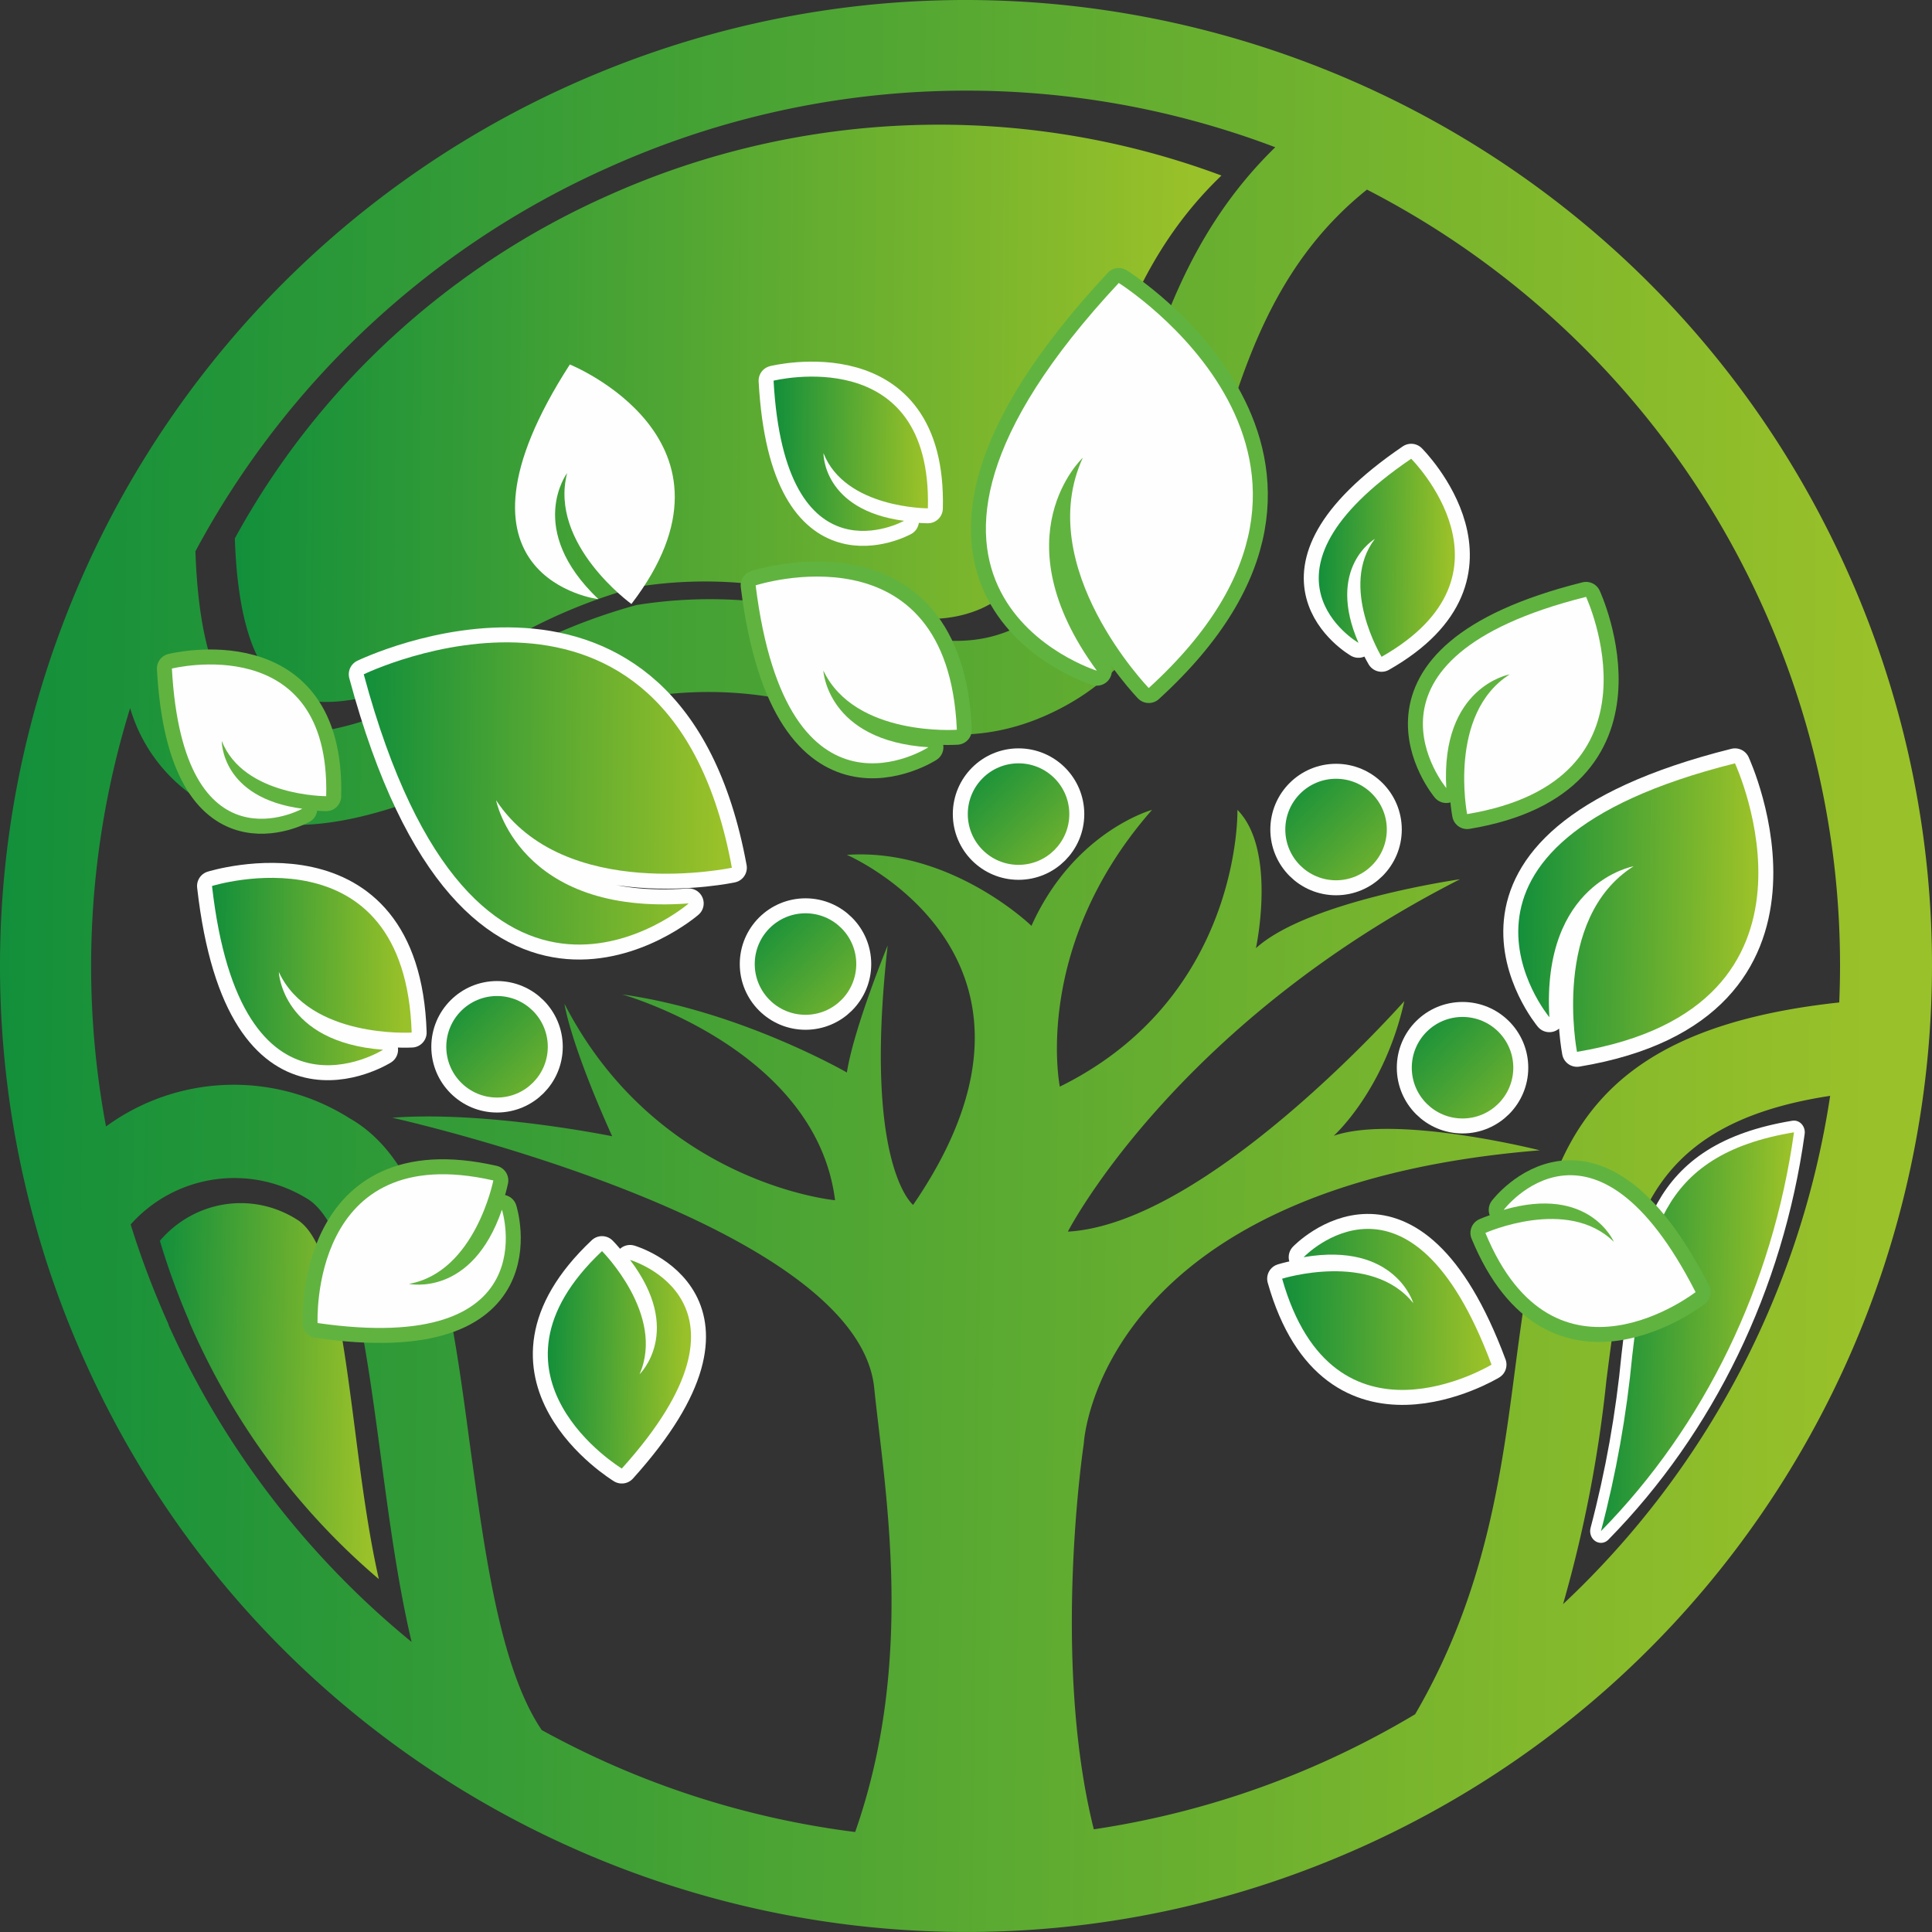 <?xml version="1.0" encoding="UTF-8" standalone="no"?>
<svg
   xmlns:osb="http://www.openswatchbook.org/uri/2009/osb"
   xmlns:dc="http://purl.org/dc/elements/1.1/"
   xmlns:cc="http://creativecommons.org/ns#"
   xmlns:rdf="http://www.w3.org/1999/02/22-rdf-syntax-ns#"
   xmlns:svg="http://www.w3.org/2000/svg"
   xmlns="http://www.w3.org/2000/svg"
   xmlns:xlink="http://www.w3.org/1999/xlink"
   xmlns:sodipodi="http://sodipodi.sourceforge.net/DTD/sodipodi-0.dtd"
   xmlns:inkscape="http://www.inkscape.org/namespaces/inkscape"
   xml:space="preserve"
   width="120.612"
   height="120.611"
   version="1.1"
   viewBox="0 0 3191.191 3191.157"
   id="svg163"
   sodipodi:docname="logo-sm.svg"
   inkscape:version="0.92.3 (2405546, 2018-03-11)"
   style="clip-rule:evenodd;fill-rule:evenodd;image-rendering:optimizeQuality;shape-rendering:geometricPrecision;text-rendering:geometricPrecision"><rect x="0" y="0" width="3191.191" height="3191.157" fill="#333333" stroke="none"/><sodipodi:namedview
     pagecolor="#ffffff"
     bordercolor="#666666"
     borderopacity="1"
     objecttolerance="10"
     gridtolerance="10"
     guidetolerance="10"
     inkscape:pageopacity="0"
     inkscape:pageshadow="2"
     inkscape:window-width="1920"
     inkscape:window-height="1017"
     id="namedview92"
     showgrid="false"
     inkscape:zoom="2.8005222"
     inkscape:cx="26.18617"
     inkscape:cy="57.464998"
     inkscape:window-x="-8"
     inkscape:window-y="-8"
     inkscape:window-maximized="1"
     inkscape:current-layer="svg163" /><defs
     id="defs25"><linearGradient
       id="linearGradient4749"
       osb:paint="solid"><stop
         style="stop-color:#000000;stop-opacity:1;"
         offset="0"
         id="stop4747" /></linearGradient><linearGradient
       id="linearGradient4737"
       osb:paint="solid"><stop
         style="stop-color:#000000;stop-opacity:1;"
         offset="0"
         id="stop4735" /></linearGradient><style
       type="text/css"
       id="style2">.str0{stroke:#fefefe}.str0,.str1,.str2{stroke-width:255;stroke-linecap:round;stroke-linejoin:round;stroke-miterlimit:22.926}.str2{stroke:#fefefe}.str1{stroke:#61b340}.fil1{fill:none}.fil5,.fil6{fill:none;fill-rule:nonzero}.fil6{fill:#fefefe}</style><linearGradient
       id="id0"
       gradientUnits="userSpaceOnUse"
       x1="6924.15"
       y1="14070.37"
       x2="8106.73"
       y2="14091.87"><stop
         offset="0"
         id="stop4"
         stop-opacity="1"
         stop-color="#128f3b" /><stop
         offset="1"
         id="stop6"
         stop-opacity="1"
         stop-color="#99c129" /></linearGradient><linearGradient
       id="id1"
       gradientUnits="userSpaceOnUse"
       xlink:href="#id0"
       x1="13488.22"
       y1="7316.7"
       x2="14612.12"
       y2="7336.29" /><linearGradient
       id="id2"
       gradientUnits="userSpaceOnUse"
       xlink:href="#id0"
       x1="15186.93"
       y1="9944.35"
       x2="17169.23"
       y2="9972.88" /><linearGradient
       id="id3"
       gradientUnits="userSpaceOnUse"
       xlink:href="#id0"
       x1="15594.64"
       y1="12877.59"
       x2="17803.07"
       y2="12927.93" /><linearGradient
       id="id4"
       gradientUnits="userSpaceOnUse"
       xlink:href="#id0"
       x1="3380.86"
       y1="13561.45"
       x2="5704.15"
       y2="13607.39" /><linearGradient
       id="id5"
       gradientUnits="userSpaceOnUse"
       xlink:href="#id0"
       x1="13203.47"
       y1="10004.68"
       x2="14301.55"
       y2="11121.26" /><linearGradient
       id="id6"
       gradientUnits="userSpaceOnUse"
       xlink:href="#id0"
       x1="14280.28"
       y1="12032.6"
       x2="15378.46"
       y2="13149.22" /><linearGradient
       id="id7"
       gradientUnits="userSpaceOnUse"
       xlink:href="#id0"
       x1="5357.11"
       y1="8919.42"
       x2="8396.69"
       y2="8949.31" /><linearGradient
       id="id8"
       gradientUnits="userSpaceOnUse"
       xlink:href="#id0"
       x1="2263.38"
       y1="4075.79"
       x2="18239.301"
       y2="4267.13"
       gradientTransform="matrix(0.194,0,0,0.194,-438.456,-647.09)" /><linearGradient
       id="id9"
       gradientUnits="userSpaceOnUse"
       xlink:href="#id0"
       x1="8686.15"
       y1="11150.04"
       x2="9784.39"
       y2="12266.55" /><linearGradient
       id="id10"
       gradientUnits="userSpaceOnUse"
       xlink:href="#id0"
       x1="4065.29"
       y1="10881"
       x2="5713.8"
       y2="10899.53" /><linearGradient
       id="id11"
       gradientUnits="userSpaceOnUse"
       xlink:href="#id0"
       x1="13176.51"
       y1="13859.79"
       x2="14905.23"
       y2="13875.71" /><linearGradient
       id="id12"
       gradientUnits="userSpaceOnUse"
       xlink:href="#id0"
       x1="10500.06"
       y1="9873.27"
       x2="11598.29"
       y2="10989.81" /><linearGradient
       id="id13"
       gradientUnits="userSpaceOnUse"
       xlink:href="#id0"
       x1="6059.87"
       y1="11854.39"
       x2="7157.94"
       y2="12971.1" /><linearGradient
       id="id14"
       gradientUnits="userSpaceOnUse"
       xlink:href="#id0"
       x1="8846.51"
       y1="6600.63"
       x2="10121.21"
       y2="6615.89" /><linearGradient
       id="id15"
       gradientUnits="userSpaceOnUse"
       xlink:href="#id0"
       x1="3933.27"
       y1="4357.74"
       x2="12862.52"
       y2="4421.39" /><linearGradient
       id="id16"
       gradientUnits="userSpaceOnUse"
       xlink:href="#id0"
       x1="2377.92"
       y1="22202.6"
       x2="18131.74"
       y2="22253.199"
       gradientTransform="matrix(0.194,0,0,0.194,-438.456,-647.09)" /><linearGradient
       xlink:href="#id0"
       id="linearGradient4816"
       gradientUnits="userSpaceOnUse"
       x1="6924.15"
       y1="14070.37"
       x2="8106.73"
       y2="14091.87" /></defs><g
     id="g4818"
     transform="translate(6.3894223e-5,-1.0773494e-4)"><path
       inkscape:connector-curvature="0"
       style="fill:url(#id8);stroke-width:0.194"
       d="M 3050.558,941.56 C 2689.353,138.01 1745.136,-220.58 941.585,140.64 555.802,314.057 254.689,633.577 104.442,1028.966 c -150.876,395.48 -137.843,834.806 36.218,1220.639 361.205,803.548 1305.431,1162.118 2108.973,800.92 803.546,-361.208 1162.136,-1305.43 800.925,-2108.965 z m -1243.852,2080 c -70.481,-281.553 -16.561,-637.078 -16.561,-637.078 0,0 20.586,-424.995 753.211,-484.451 0,0 -235.824,-59.755 -340.332,-24.01 0,0 83.695,-74.746 116.563,-222.448 0,0 -323.898,367.623 -555.742,380.763 0,0 43.711,-85.35 146.652,-200.75 102.843,-115.4 264.682,-260.993 501.016,-381.28 0,0 -251.045,35.713 -337.027,113.848 0,0 35.044,-162.013 -30.557,-228.457 0,0 7.438,308.796 -293.36,457.162 0,0 -46.868,-230.414 152.307,-457.162 0,0 -128.95,35.195 -199.175,191.563 0,0 -132.843,-128.94 -304.865,-117.256 0,0 390.74,168.07 109.376,578.209 0,0 -82.821,-65.239 -42.008,-428.534 0,0 -55.656,135.51 -67.368,209.815 0,0 -176.296,-101.75 -371.157,-128.951 0,0 320.35,89.814 351.609,339.93 0,0 -293.855,-26.914 -446.924,-324.438 0,0 8.401,62.523 78.75,218.736 0,0 -207.049,-42.4 -363.25,-30.57 0,0 768.035,170.681 796.14,446.394 16.946,166.35 68.965,447.224 -31.49,733.433 A 1446.11,1446.11 0 0 1 894.751,2857.578 C 826.275,2756.318 801.157,2567.857 776.288,2387.21 744.57,2149.9 714.085,1924.643 577.406,1847.093 453.224,1768.641 293.714,1774.036 175.101,1860.681 a 1440.364,1440.364 0 0 1 39.839,-691.022 c 35.966,122.262 152.575,202.683 279.633,192.88 132.49,-2.249 280.055,-75.694 407.493,-136.824 a 914.485,914.485 0 0 1 177.976,-76.402 646.422,646.422 0 0 1 298.881,28.312 c 120.035,32.296 228.213,61.066 357.556,0.023 172.46,-81.392 219.23,-238.75 271.85,-418.349 45.485,-153.985 96.176,-323.366 249.541,-446.114 289.566,148.933 520.03,391.733 653.663,688.666 a 1438.235,1438.235 0 0 1 126.447,653.954 c -462.453,50.014 -492.944,284.996 -535.202,603.69 -22.375,171.111 -47.798,370.673 -165.31,572.017 a 1455.404,1455.404 0 0 1 -151.21,78.83 1446.216,1446.216 0 0 1 -379.552,111.219 z M 3022.959,1810.068 c -48.571,321.448 -203.96,617.183 -441.134,839.527 a 2140.16,2140.16 0 0 0 71.572,-369.71 c 30.962,-242.193 54.634,-421.822 369.562,-469.817 z M 322.793,910.573 C 472.997,630.47 711.803,408.034 1001.847,278.053 1350.739,119.94 1748.255,107.4 2106.41,243.22 c -145.371,141.546 -196.176,313.79 -242.376,471.361 -42.21,143.637 -80.384,272.385 -190.889,324.484 -80.335,36.177 -162.935,15.49 -255.275,-9.21 a 768.616,768.616 0 0 0 -366.612,-30.489 959.764,959.764 0 0 0 -216.592,89.128 c -112.56,55.822 -243.222,121.195 -342.914,122.679 -92.288,2.352 -161.08,-67.498 -168.96,-300.6 z m -44.751,1277.167 0.391,-0.175 a 1459.195,1459.195 0 0 1 -62.655,-165.029 c 73.503,-82.414 195.283,-100.763 289.803,-43.682 71.505,40.623 96.972,229.862 123.75,429.25 13.722,103.044 27.936,208.2 50.527,303.982 A 1438.303,1438.303 0 0 1 278.042,2187.74 Z"
       id="path28" /><g
       style="stroke:none;stroke-width:0;stroke-miterlimit:4;stroke-dasharray:none"
       transform="matrix(0.151,0,0,0.157,-246.46,-114.142)"
       id="g33"><path
         style="fill:none;stroke:none;stroke-width:0;stroke-linecap:round;stroke-linejoin:round;stroke-miterlimit:4;stroke-dasharray:none"
         inkscape:connector-curvature="0"
         class="fil1 str0"
         d="m 3702.26,14633.7 2.02,-0.9 a 7530.565,7530.565 0 0 1 -323.42,-851.9 c 379.42,-425.43 1008.06,-520.15 1495.98,-225.49 369.12,209.7 500.58,1186.57 638.81,2215.83 70.84,531.93 144.21,1074.76 260.83,1569.19 A 7424.779,7424.779 0 0 1 3702.26,14633.7 Z"
         id="path30"
         stroke-miterlimit="22.926" /><path
         inkscape:connector-curvature="0"
         style="fill:url(#id4);stroke:none;stroke-width:0;stroke-miterlimit:4;stroke-dasharray:none"
         id="1"
         d="m 3702.26,14633.7 2.02,-0.9 a 7530.565,7530.565 0 0 1 -323.42,-851.9 c 379.42,-425.43 1008.06,-520.15 1495.98,-225.49 369.12,209.7 500.58,1186.57 638.81,2215.83 70.84,531.93 144.21,1074.76 260.83,1569.19 A 7424.779,7424.779 0 0 1 3702.26,14633.7 Z" /></g><g
       style="stroke:none;stroke-width:0;stroke-miterlimit:4;stroke-dasharray:none"
       transform="matrix(0.177,0,0,0.174,-308.299,-509.735)"
       id="g39"><path
         style="fill:none;stroke:none;stroke-width:0;stroke-linecap:round;stroke-linejoin:round;stroke-miterlimit:4;stroke-dasharray:none"
         inkscape:connector-curvature="0"
         class="fil1 str0"
         d="M 3933.27,8040.82 C 4708.64,6594.9 5941.38,5446.66 7438.62,4775.68 c 1801.02,-816.19 3853.04,-880.92 5701.88,-179.81 -750.42,730.68 -1012.68,1619.82 -1251.17,2433.22 -217.89,741.47 -414.95,1406.08 -985.39,1675.02 -414.7,186.75 -841.09,79.96 -1317.75,-47.54 -608.81,-204.89 -1258.21,-258.88 -1892.5,-157.39 a 4954.408,4954.408 0 0 0 -1118.07,460.09 c -581.05,288.16 -1255.54,625.62 -1770.16,633.28 -476.39,12.14 -831.51,-348.43 -872.19,-1551.73 z"
         id="path35"
         stroke-miterlimit="22.926" /><path
         inkscape:connector-curvature="0"
         style="fill:url(#id15);stroke:none;stroke-width:0;stroke-miterlimit:4;stroke-dasharray:none"
         id="path37"
         d="M 3933.27,8040.82 C 4708.64,6594.9 5941.38,5446.66 7438.62,4775.68 c 1801.02,-816.19 3853.04,-880.92 5701.88,-179.81 -750.42,730.68 -1012.68,1619.82 -1251.17,2433.22 -217.89,741.47 -414.95,1406.08 -985.39,1675.02 -414.7,186.75 -841.09,79.96 -1317.75,-47.54 -608.81,-204.89 -1258.21,-258.88 -1892.5,-157.39 a 4954.408,4954.408 0 0 0 -1118.07,460.09 c -581.05,288.16 -1255.54,625.62 -1770.16,633.28 -476.39,12.14 -831.51,-348.43 -872.19,-1551.73 z" /></g><g
       style="stroke:none"
       transform="matrix(0.14,0,0,0.152,461.142,-57.671)"
       id="g45"><path
         style="fill:none;stroke:#fefefe;stroke-width:255;stroke-linecap:round;stroke-linejoin:round;stroke-miterlimit:22.926"
         inkscape:connector-curvature="0"
         class="fil1 str0"
         d="m 17871.83,12684.11 c -250.74,1659.35 -1052.87,3185.97 -2277.19,4333.73 179.01,-624.07 302.6,-1262.68 369.46,-1908.48 159.83,-1250.23 282.03,-2177.49 1907.73,-2425.25 z"
         id="path41"
         stroke-miterlimit="22.926" /><path
         inkscape:connector-curvature="0"
         style="fill:url(#id3);stroke:none"
         id="path43"
         d="m 17871.83,12684.11 c -250.74,1659.35 -1052.87,3185.97 -2277.19,4333.73 179.01,-624.07 302.6,-1262.68 369.46,-1908.48 159.83,-1250.23 282.03,-2177.49 1907.73,-2425.25 z" /></g><g
       transform="matrix(0.194,0,0,0.194,-438.456,-647.09)"
       id="g51"><path
         style="fill:none;fill-rule:nonzero;stroke:#61b340;stroke-width:255;stroke-linecap:round;stroke-linejoin:round;stroke-miterlimit:22.926"
         inkscape:connector-curvature="0"
         class="fil5 str1"
         d="m 16696.53,14336.77 c 0,0 -1197.57,931.21 -1789.42,-504 0,0 700.28,-312.23 1093.63,76.22 0,0 -205.36,-486.1 -937.84,-272.39 0,0 762.68,-1007.1 1633.63,700.17 z"
         id="path47"
         stroke-miterlimit="22.926" /><path
         style="fill:#fefefe;fill-rule:nonzero"
         inkscape:connector-curvature="0"
         id="path49"
         class="fil6"
         d="m 16696.53,14336.77 c 0,0 -1197.57,931.21 -1789.42,-504 0,0 700.28,-312.23 1093.63,76.22 0,0 -205.36,-486.1 -937.84,-272.39 0,0 762.68,-1007.1 1633.63,700.17 z" /></g><g
       transform="matrix(0.194,0,0,0.194,-438.456,-647.09)"
       id="g57"><path
         style="fill:none;fill-rule:nonzero;stroke:#61b340;stroke-width:255;stroke-linecap:round;stroke-linejoin:round;stroke-miterlimit:22.926"
         inkscape:connector-curvature="0"
         class="fil5 str1"
         d="m 4964.05,14600.2 c 0,0 -72.66,-1571.08 1496.41,-1214.14 0,0 -154.11,779.84 -718.18,880.75 0,0 534.56,116.59 791.4,-631.52 0,0 396.92,1248.13 -1569.63,964.91 z"
         id="path53"
         stroke-miterlimit="22.926" /><path
         style="fill:#fefefe;fill-rule:nonzero"
         inkscape:connector-curvature="0"
         id="path55"
         class="fil6"
         d="m 4964.05,14600.2 c 0,0 -72.66,-1571.08 1496.41,-1214.14 0,0 -154.11,779.84 -718.18,880.75 0,0 534.56,116.59 791.4,-631.52 0,0 396.92,1248.13 -1569.63,964.91 z" /></g><g
       transform="matrix(0.194,0,0,0.194,-438.456,-647.09)"
       id="g63"><path
         style="fill:none;stroke:#fefefe;stroke-width:255;stroke-linecap:round;stroke-linejoin:round;stroke-miterlimit:22.926"
         inkscape:connector-curvature="0"
         class="fil1 str2"
         d="m 7554.29,15838.92 c 0,0 -1297.68,-785.96 -168.54,-1851.2 0,0 541.83,542.37 319.59,1048.51 0,0 380.34,-365.36 -80.7,-973.4 0,0 1213.09,352.88 -70.35,1776.09 z"
         id="path59"
         stroke-miterlimit="22.926" /><path
         inkscape:connector-curvature="0"
         style="fill:url(#linearGradient4816)"
         id="path61"
         d="m 7554.29,15838.92 c 0,0 -1297.68,-785.96 -168.54,-1851.2 0,0 541.83,542.37 319.59,1048.51 0,0 380.34,-365.36 -80.7,-973.4 0,0 1213.09,352.88 -70.35,1776.09 z" /></g><g
       transform="matrix(0.194,0,0,0.194,-438.456,-647.09)"
       id="g69"><path
         style="fill:none;stroke:#fefefe;stroke-width:255;stroke-linecap:round;stroke-linejoin:round;stroke-miterlimit:22.926"
         inkscape:connector-curvature="0"
         class="fil1 str2"
         d="m 17032.08,9834.68 c 0,0 961.84,2073.12 -1345.15,2456.35 0,0 -221.56,-1133.74 481.75,-1579.84 0,0 -783.09,137.19 -717.03,1285.01 0,0 -1220.63,-1460.71 1580.43,-2161.52 z"
         id="path65"
         stroke-miterlimit="22.926" /><path
         inkscape:connector-curvature="0"
         style="fill:url(#id2)"
         id="path67"
         d="m 17032.08,9834.68 c 0,0 961.84,2073.12 -1345.15,2456.35 0,0 -221.56,-1133.74 481.75,-1579.84 0,0 -783.09,137.19 -717.03,1285.01 0,0 -1220.63,-1460.71 1580.43,-2161.52 z" /></g><g
       transform="matrix(0.194,0,0,0.194,-438.456,-647.09)"
       id="g75"><path
         style="fill:none;stroke:#fefefe;stroke-width:255;stroke-linecap:round;stroke-linejoin:round;stroke-miterlimit:22.926"
         inkscape:connector-curvature="0"
         class="fil1 str2"
         d="m 5357.11,9076.62 c 0,0 2599.67,-1261.11 3134.21,1646.81 0,0 -1428.31,304.74 -2007.43,-574.54 0,0 190.36,986.79 1640,878.4 0,0 -1819.86,1574.64 -2766.78,-1950.67 z"
         id="path71"
         stroke-miterlimit="22.926" /><path
         inkscape:connector-curvature="0"
         style="fill:url(#id7)"
         id="path73"
         d="m 5357.11,9076.62 c 0,0 2599.67,-1261.11 3134.21,1646.81 0,0 -1428.31,304.74 -2007.43,-574.54 0,0 190.36,986.79 1640,878.4 0,0 -1819.86,1574.64 -2766.78,-1950.67 z" /></g><g
       transform="matrix(0.194,0,0,0.194,-438.456,-647.09)"
       id="g81"><path
         style="fill:none;fill-rule:nonzero;stroke:#61b340;stroke-width:255;stroke-linecap:round;stroke-linejoin:round;stroke-miterlimit:22.926"
         inkscape:connector-curvature="0"
         class="fil5 str1"
         d="m 15764.13,8417.41 c 0,0 724.42,1560.99 -1012.76,1849.43 0,0 -166.72,-853.64 362.73,-1189.44 0,0 -589.46,103.28 -540.01,967.45 0,0 -918.85,-1099.78 1190.04,-1627.44 z"
         id="path77"
         stroke-miterlimit="22.926" /><path
         style="fill:#fefefe;fill-rule:nonzero"
         inkscape:connector-curvature="0"
         id="path79"
         class="fil6"
         d="m 15764.13,8417.41 c 0,0 724.42,1560.99 -1012.76,1849.43 0,0 -166.72,-853.64 362.73,-1189.44 0,0 -589.46,103.28 -540.01,967.45 0,0 -918.85,-1099.78 1190.04,-1627.44 z" /></g><path
       style="fill:#fefefe;fill-rule:nonzero;stroke-width:0.194"
       inkscape:connector-curvature="0"
       class="fil6"
       d="m 941.261,602.01 c 0,0 309.12,124.814 101.683,395.616 0,0 -136.62,-98.599 -106.185,-216.216 0,0 -69.747,92.653 51.721,208.303 0,0 -275.554,-33.821 -47.219,-387.702 z"
       id="path83" /><g
       transform="matrix(0.194,0,0,0.194,-438.456,-647.09)"
       id="g89"><path
         style="fill:none;stroke:#fefefe;stroke-width:255;stroke-linecap:round;stroke-linejoin:round;stroke-miterlimit:22.926"
         inkscape:connector-curvature="0"
         class="fil1 str2"
         d="m 4065.29,10879.05 c 0,0 1642.83,-512.01 1699.83,1247.9 0,0 -868.15,52.85 -1131.3,-516.39 0,0 24.59,597.97 887.92,662.74 0,0 -1211.54,765.9 -1456.45,-1394.25 z"
         id="path85"
         stroke-miterlimit="22.926" /><path
         inkscape:connector-curvature="0"
         style="fill:url(#id10)"
         id="path87"
         d="m 4065.29,10879.05 c 0,0 1642.83,-512.01 1699.83,1247.9 0,0 -868.15,52.85 -1131.3,-516.39 0,0 24.59,597.97 887.92,662.74 0,0 -1211.54,765.9 -1456.45,-1394.25 z" /></g><g
       transform="matrix(0.194,0,0,0.194,-438.456,-647.09)"
       id="g95"><path
         style="fill:none;fill-rule:nonzero;stroke:#61b340;stroke-width:255;stroke-linecap:round;stroke-linejoin:round;stroke-miterlimit:22.926"
         inkscape:connector-curvature="0"
         class="fil5 str1"
         d="m 8693.79,8319.22 c 0,0 1637.63,-529.5 1713.02,1229.66 0,0 -867.58,62.15 -1136.67,-504.37 0,0 31.01,597.68 894.85,653.19 0,0 -1203.18,778.8 -1471.2,-1378.48 z"
         id="path91"
         stroke-miterlimit="22.926" /><path
         style="fill:#fefefe;fill-rule:nonzero"
         inkscape:connector-curvature="0"
         id="path93"
         class="fil6"
         d="m 8693.79,8319.22 c 0,0 1637.63,-529.5 1713.02,1229.66 0,0 -867.58,62.15 -1136.67,-504.37 0,0 31.01,597.68 894.85,653.19 0,0 -1203.18,778.8 -1471.2,-1378.48 z" /></g><g
       transform="matrix(0.194,0,0,0.194,-438.456,-647.09)"
       id="g101"><path
         style="fill:none;stroke:#fefefe;stroke-width:255;stroke-linecap:round;stroke-linejoin:round;stroke-miterlimit:22.926"
         inkscape:connector-curvature="0"
         class="fil1 str2"
         d="m 14275.22,7241.42 c 0,0 985.5,982.29 -252.08,1686.26 0,0 -365.06,-601.22 -57.07,-1003.88 0,0 -418.68,242.99 -139.71,884.86 0,0 -1004.36,-577.93 448.86,-1567.24 z"
         id="path97"
         stroke-miterlimit="22.926" /><path
         inkscape:connector-curvature="0"
         style="fill:url(#id1)"
         id="path99"
         d="m 14275.22,7241.42 c 0,0 985.5,982.29 -252.08,1686.26 0,0 -365.06,-601.22 -57.07,-1003.88 0,0 -418.68,242.99 -139.71,884.86 0,0 -1004.36,-577.93 448.86,-1567.24 z" /></g><g
       transform="matrix(0.194,0,0,0.194,-438.456,-647.09)"
       id="g107"><path
         style="fill:none;stroke:#fefefe;stroke-width:255;stroke-linecap:round;stroke-linejoin:round;stroke-miterlimit:22.926"
         inkscape:connector-curvature="0"
         class="fil1 str2"
         d="m 8846.51,6576.71 c 0,0 1350.08,-336.68 1313.65,1086.63 0,0 -703.07,2.09 -889,-469.73 0,0 -7.99,483.92 685.88,576.47 0,0 -1013.68,561.77 -1110.53,-1193.37 z"
         id="path103"
         stroke-miterlimit="22.926" /><path
         inkscape:connector-curvature="0"
         style="fill:url(#id14)"
         id="path105"
         d="m 8846.51,6576.71 c 0,0 1350.08,-336.68 1313.65,1086.63 0,0 -703.07,2.09 -889,-469.73 0,0 -7.99,483.92 685.88,576.47 0,0 -1013.68,561.77 -1110.53,-1193.37 z" /></g><g
       transform="matrix(0.194,0,0,0.194,-438.456,-647.09)"
       id="g113"><path
         style="fill:none;fill-rule:nonzero;stroke:#61b340;stroke-width:255;stroke-linecap:round;stroke-linejoin:round;stroke-miterlimit:22.926"
         inkscape:connector-curvature="0"
         class="fil5 str1"
         d="m 3723.56,9027.69 c 0,0 1350.21,-336.75 1313.86,1086.68 0,0 -703.29,2.12 -889.12,-469.73 0,0 -8.09,484.08 685.75,576.47 0,0 -1013.51,561.75 -1110.49,-1193.42 z"
         id="path109"
         stroke-miterlimit="22.926" /><path
         style="fill:#fefefe;fill-rule:nonzero"
         inkscape:connector-curvature="0"
         id="path111"
         class="fil6"
         d="m 3723.56,9027.69 c 0,0 1350.21,-336.75 1313.86,1086.68 0,0 -703.29,2.12 -889.12,-469.73 0,0 -8.09,484.08 685.75,576.47 0,0 -1013.51,561.75 -1110.49,-1193.42 z" /></g><g
       transform="matrix(0.194,0,0,0.194,-438.456,-647.09)"
       id="g119"><path
         style="fill:none;fill-rule:nonzero;stroke:#61b340;stroke-width:255;stroke-linecap:round;stroke-linejoin:round;stroke-miterlimit:22.926"
         inkscape:connector-curvature="0"
         class="fil5 str1"
         d="m 11785.51,5744.75 c 0,0 2388.91,1502.62 255.31,3448.79 0,0 -990.83,-1026.12 -561.48,-1960.68 0,0 -719.52,667.92 119.73,1813.09 0,0 -2245.6,-694.23 186.44,-3301.2 z"
         id="path115"
         stroke-miterlimit="22.926" /><path
         style="fill:#fefefe;fill-rule:nonzero"
         inkscape:connector-curvature="0"
         id="path117"
         class="fil6"
         d="m 11785.51,5744.75 c 0,0 2388.91,1502.62 255.31,3448.79 0,0 -990.83,-1026.12 -561.48,-1960.68 0,0 -719.52,667.92 119.73,1813.09 0,0 -2245.6,-694.23 186.44,-3301.2 z" /></g><g
       transform="matrix(0.194,0,0,0.194,-438.456,-647.09)"
       id="g125"><path
         style="fill:none;stroke:#fefefe;stroke-width:255;stroke-linecap:round;stroke-linejoin:round;stroke-miterlimit:22.926"
         inkscape:connector-curvature="0"
         class="fil1 str2"
         d="m 14067.66,10398.25 c 0,238.61 -193.63,432.18 -432.07,432.18 -238.78,0 -432.12,-193.57 -432.12,-432.18 0,-238.88 193.34,-432.16 432.12,-432.16 238.44,0 432.07,193.28 432.07,432.16 z"
         id="path121"
         stroke-miterlimit="22.926" /><path
         inkscape:connector-curvature="0"
         style="fill:url(#id5)"
         id="path123"
         d="m 14067.66,10398.25 c 0,238.61 -193.63,432.18 -432.07,432.18 -238.78,0 -432.12,-193.57 -432.12,-432.18 0,-238.88 193.34,-432.16 432.12,-432.16 238.44,0 432.07,193.28 432.07,432.16 z" /></g><g
       transform="matrix(0.194,0,0,0.194,-438.456,-647.09)"
       id="g131"><path
         style="fill:none;stroke:#fefefe;stroke-width:255;stroke-linecap:round;stroke-linejoin:round;stroke-miterlimit:22.926"
         inkscape:connector-curvature="0"
         class="fil1 str2"
         d="m 11364.37,10266.84 c 0,238.87 -193.39,432.14 -432.14,432.14 -238.87,0 -432.17,-193.27 -432.17,-432.14 0,-238.66 193.3,-432.16 432.17,-432.16 238.75,0 432.14,193.5 432.14,432.16 z"
         id="path127"
         stroke-miterlimit="22.926" /><path
         inkscape:connector-curvature="0"
         style="fill:url(#id12)"
         id="path129"
         d="m 11364.37,10266.84 c 0,238.87 -193.39,432.14 -432.14,432.14 -238.87,0 -432.17,-193.27 -432.17,-432.14 0,-238.66 193.3,-432.16 432.17,-432.16 238.75,0 432.14,193.5 432.14,432.16 z" /></g><g
       transform="matrix(0.194,0,0,0.194,-438.456,-647.09)"
       id="g137"><path
         style="fill:none;stroke:#fefefe;stroke-width:255;stroke-linecap:round;stroke-linejoin:round;stroke-miterlimit:22.926"
         inkscape:connector-curvature="0"
         class="fil1 str2"
         d="m 15144.55,12426.2 c 0,238.56 -193.62,432.18 -432.13,432.18 -239,0 -432.14,-193.62 -432.14,-432.18 0,-238.75 193.14,-432.19 432.14,-432.19 238.51,0 432.13,193.44 432.13,432.19 z"
         id="path133"
         stroke-miterlimit="22.926" /><path
         inkscape:connector-curvature="0"
         style="fill:url(#id6)"
         id="path135"
         d="m 15144.55,12426.2 c 0,238.56 -193.62,432.18 -432.13,432.18 -239,0 -432.14,-193.62 -432.14,-432.18 0,-238.75 193.14,-432.19 432.14,-432.19 238.51,0 432.13,193.44 432.13,432.19 z" /></g><g
       transform="matrix(0.194,0,0,0.194,-438.456,-647.09)"
       id="g143"><path
         style="fill:none;stroke:#fefefe;stroke-width:255;stroke-linecap:round;stroke-linejoin:round;stroke-miterlimit:22.926"
         inkscape:connector-curvature="0"
         class="fil1 str2"
         d="m 9550.47,11543.59 c 0,238.65 -193.5,432.14 -432.12,432.14 -238.91,0 -432.2,-193.49 -432.2,-432.14 0,-238.61 193.29,-432.14 432.2,-432.14 238.62,0 432.12,193.53 432.12,432.14 z"
         id="path139"
         stroke-miterlimit="22.926" /><path
         inkscape:connector-curvature="0"
         style="fill:url(#id9)"
         id="path141"
         d="m 9550.47,11543.59 c 0,238.65 -193.5,432.14 -432.12,432.14 -238.91,0 -432.2,-193.49 -432.2,-432.14 0,-238.61 193.29,-432.14 432.2,-432.14 238.62,0 432.12,193.53 432.12,432.14 z" /></g><g
       transform="matrix(0.194,0,0,0.194,-438.456,-647.09)"
       id="g149"><path
         style="fill:none;stroke:#fefefe;stroke-width:255;stroke-linecap:round;stroke-linejoin:round;stroke-miterlimit:22.926"
         inkscape:connector-curvature="0"
         class="fil1 str2"
         d="m 6924.05,12248.02 c 0,238.79 -193.37,432.21 -432.06,432.21 -238.74,0 -432.12,-193.42 -432.12,-432.21 0,-238.59 193.38,-432.22 432.12,-432.22 238.69,0 432.06,193.63 432.06,432.22 z"
         id="path145"
         stroke-miterlimit="22.926" /><path
         inkscape:connector-curvature="0"
         style="fill:url(#id13)"
         id="path147"
         d="m 6924.05,12248.02 c 0,238.79 -193.37,432.21 -432.06,432.21 -238.74,0 -432.12,-193.42 -432.12,-432.21 0,-238.59 193.38,-432.22 432.12,-432.22 238.69,0 432.06,193.63 432.06,432.22 z" /></g><g
       transform="matrix(0.194,0,0,0.194,-438.456,-647.09)"
       id="g155"><path
         style="fill:none;stroke:#fefefe;stroke-width:255;stroke-linecap:round;stroke-linejoin:round;stroke-miterlimit:22.926"
         inkscape:connector-curvature="0"
         class="fil1 str2"
         d="m 14959.04,14954.41 c 0,0 -1343.92,816.6 -1782.53,-731.7 0,0 758.09,-238.3 1117,208.37 0,0 -153.7,-525.03 -933.74,-391.85 0,0 905.42,-946.63 1599.27,915.18 z"
         id="path151"
         stroke-miterlimit="22.926" /><path
         inkscape:connector-curvature="0"
         style="fill:url(#id11)"
         id="path153"
         d="m 14959.04,14954.41 c 0,0 -1343.92,816.6 -1782.53,-731.7 0,0 758.09,-238.3 1117,208.37 0,0 -153.7,-525.03 -933.74,-391.85 0,0 905.42,-946.63 1599.27,915.18 z" /></g></g></svg>